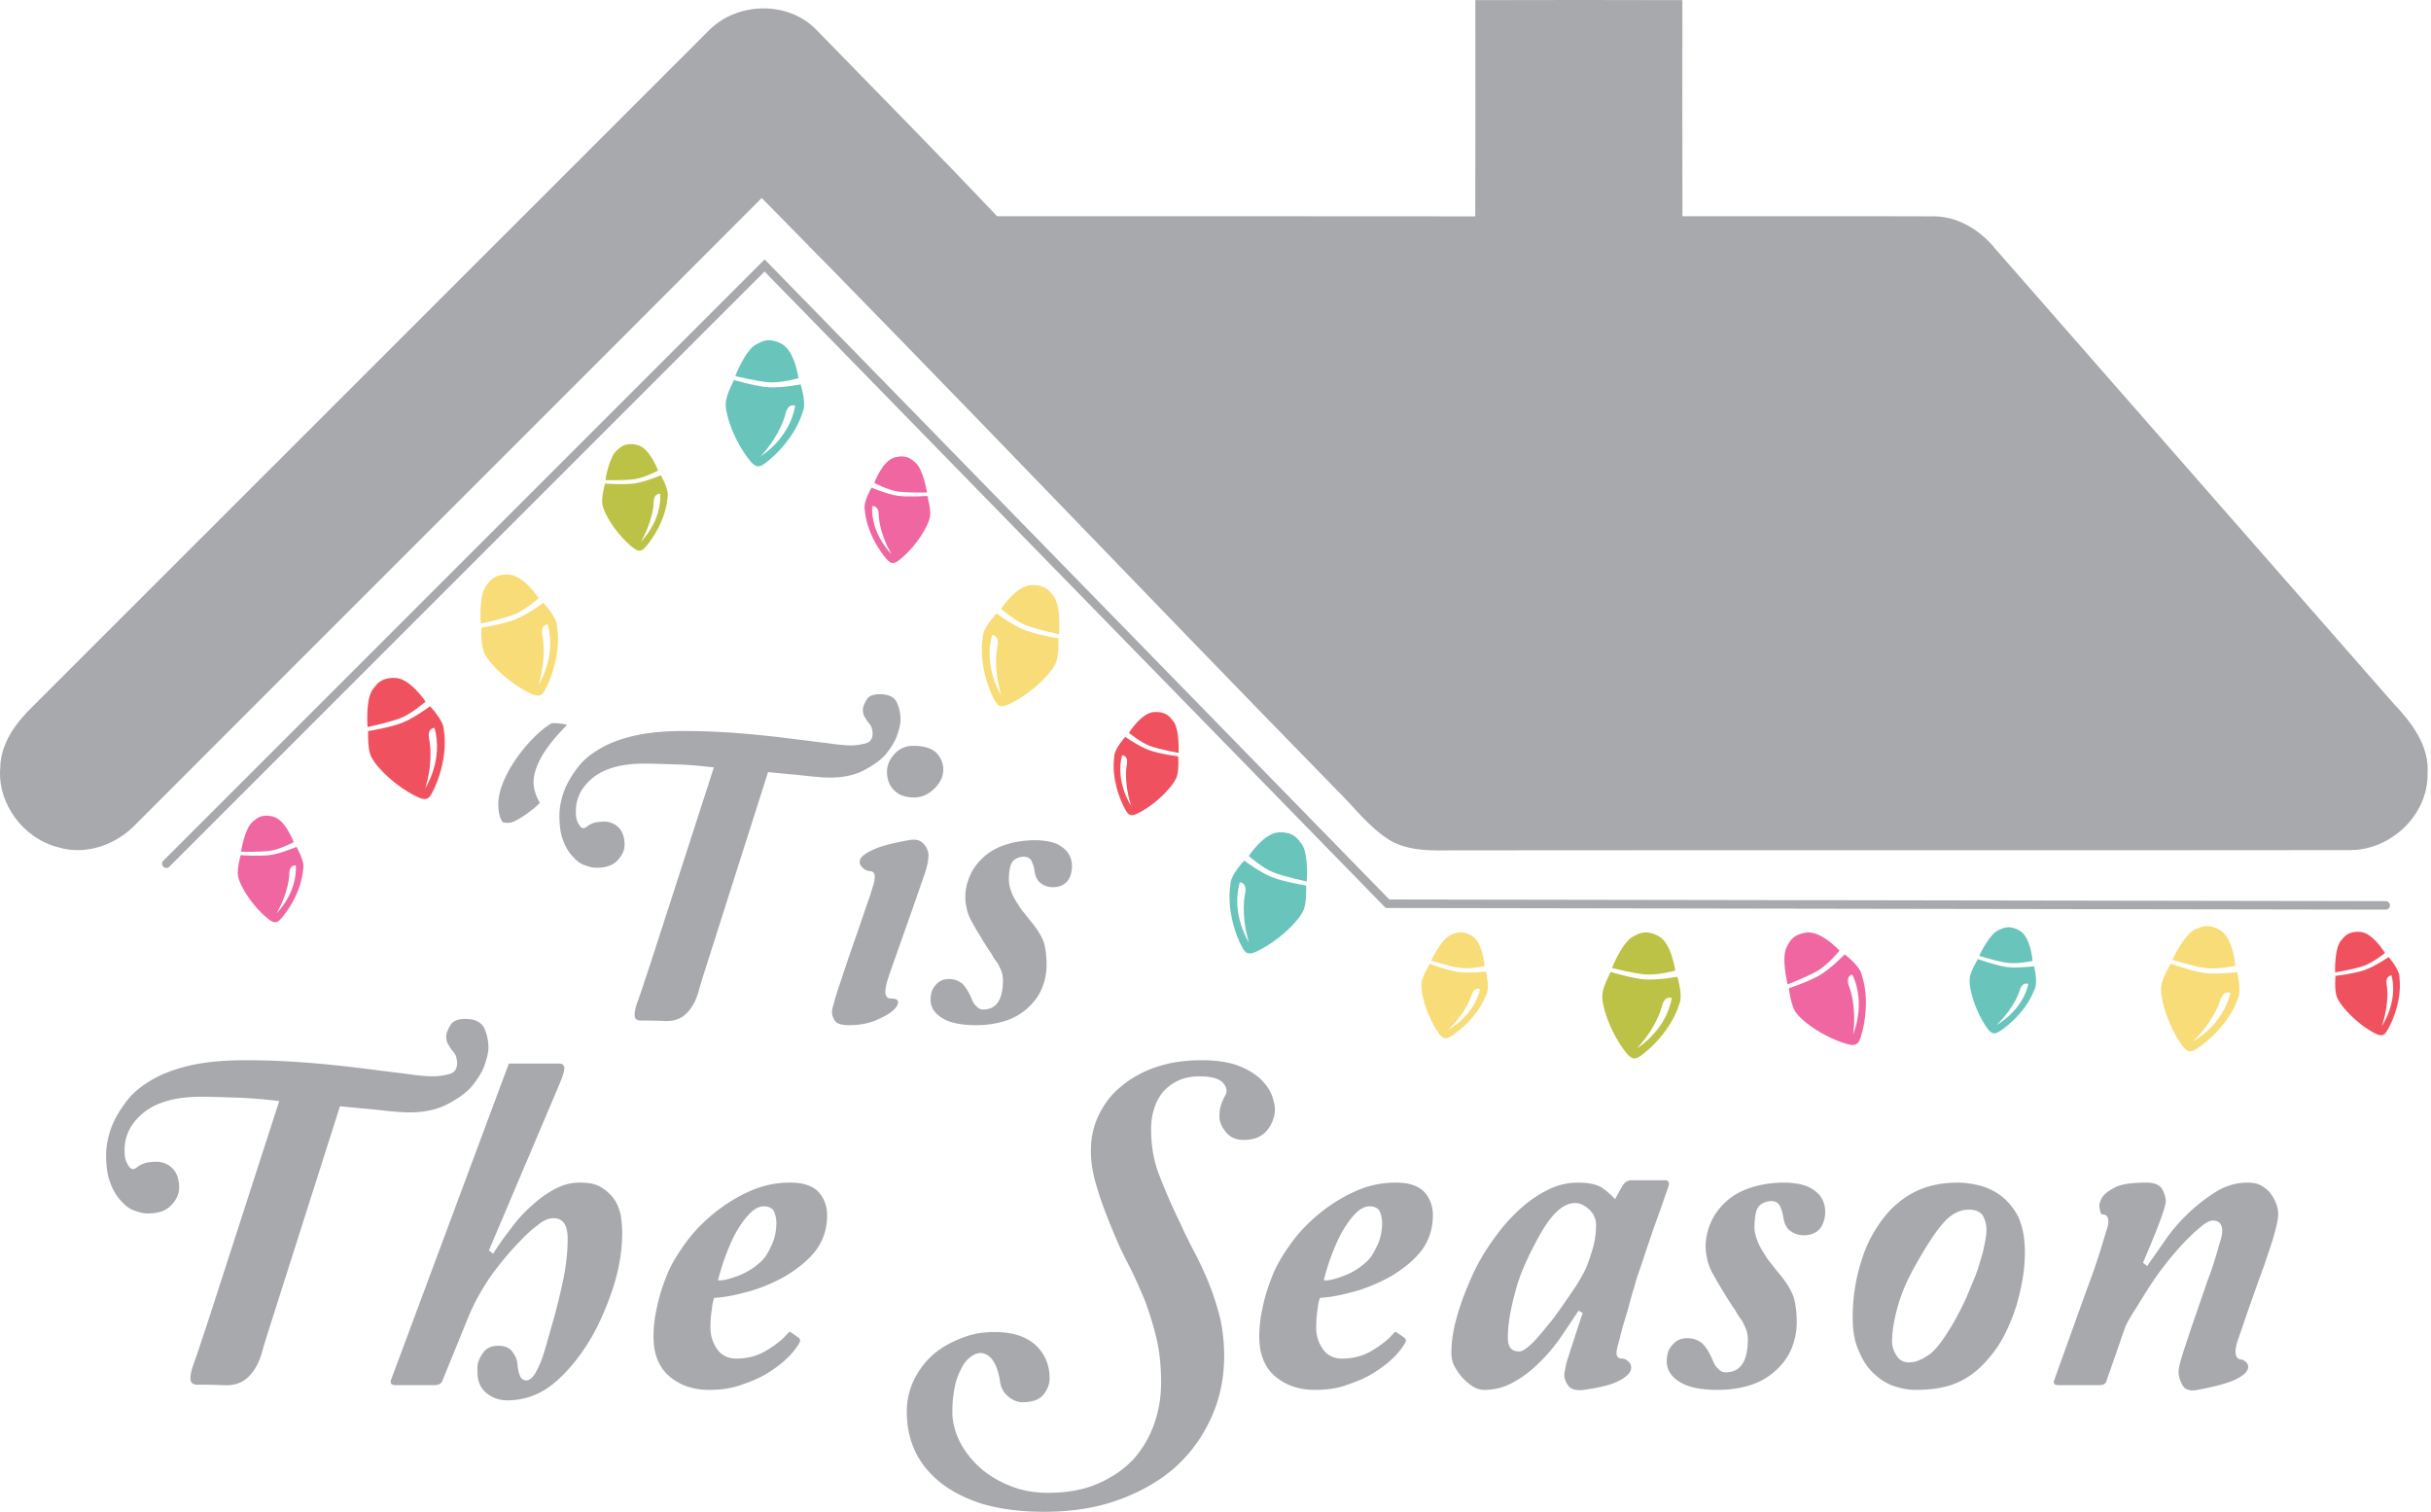 <svg viewBox="0 0 762 474" xmlns="http://www.w3.org/2000/svg" fill-rule="evenodd" clip-rule="evenodd" stroke-linecap="round" stroke-miterlimit="10"><path d="M462.445.048c21.624-.064 43.25-.064 64.896 0 0 22.579-.043 45.158.021 67.734 25.904.064 51.827-.062 77.752.042 8.09-.338 15.483 4.11 20.419 10.294 41.555 47.402 83.027 94.888 124.603 142.27 5.698 6.012 11.394 13.28 10.78 22.09.254 13.024-11.671 24.186-24.506 23.997-92.493.125-185.008-.021-277.523.083-7.669-.147-15.928.89-22.917-2.966-6.947-4.192-11.776-10.97-17.539-16.54-60.088-61.465-119.285-123.82-179.672-184.988-65.317 65.488-130.808 130.787-196.15 196.256-6.055 6.46-15.735 9.955-24.4 7.264C7.325 262.851-.915 251.86.083 240.571c.146-7.563 4.848-13.957 10.058-19.021C80.756 151.043 151.244 80.427 221.837 9.896c8.81-9.277 24.973-9.87 34.016-.592 18.936 19.443 38.018 38.76 56.677 58.478 49.965.042 99.93-.043 149.893.042.086-22.6.022-45.176.022-67.776" fill="#a7a9ac" fill-rule="nonzero"/><path d="M465.327 302.865s-4.672.962-7.824.533c-3.144-.43-8.898-2.28-8.898-2.28s3.208-6.91 6.309-8.09c1.165-.446 3.04-1.72 6.496.349 3.456 2.08 3.917 9.488 3.917 9.488m-10.853 19.402c5.157-5.136 6.661-9.957 6.661-9.957.944-3.28 2.803-2.221 2.803-2.221-2.077 8.632-10.053 12.752-10.053 12.752.2-.192.397-.382.589-.574m-6.765-4.426c1.125 2.725 2.32 4.709 3.381 6.189 1.541 2.15 2.63 1.493 4.003.627 1.053-.67 3.461-2.422 5.813-5.032 2.96-3.278 4.213-5.971 5.125-8.248.891-2.224-.266-6.848-.266-6.848s-5.158.626-8.568.165c-3.408-.461-9-2.565-9-2.565s-2.315 3.698-2.614 5.925c-.304 2.227.675 6.283 2.126 9.787" fill="#f8dc78" fill-rule="nonzero"/><path d="M525.098 304.257s-5.43 1.485-9.168 1.21c-3.736-.27-10.656-2.021-10.656-2.021s3.272-8.37 6.835-9.995c1.336-.61 3.45-2.253 7.67-.07 4.226 2.188 5.32 10.876 5.32 10.876m-11.332 23.65c5.691-6.426 7.096-12.218 7.096-12.218.872-3.926 3.142-2.827 3.142-2.827-1.806 10.323-10.89 15.765-10.89 15.765.223-.24.434-.485.652-.72m-8.298-4.71c1.53 3.129 3.082 5.377 4.445 7.038 1.973 2.414 3.205 1.563 4.755.44 1.194-.866 3.893-3.11 6.47-6.357 3.236-4.077 4.52-7.347 5.42-10.093.886-2.683-.82-8.043-.82-8.043s-6.03 1.123-10.076.832c-4.048-.29-10.786-2.344-10.786-2.344s-2.45 4.517-2.64 7.16c-.187 2.648 1.266 7.352 3.232 11.368" fill="#bcc245" fill-rule="nonzero"/><path d="M576.61 297.99s-3.499 4.267-6.627 6.17c-3.136 1.902-9.65 4.425-9.65 4.425s-2.136-8.534-.219-11.846c.728-1.248 1.477-3.757 6.085-4.408 4.611-.648 10.411 5.659 10.411 5.659m4.373 25.299c.896-8.355-1.272-13.774-1.272-13.774-1.53-3.624.902-4.032.902-4.032 4.416 9.256.25 18.752.25 18.752.048-.32.083-.632.12-.946m-9.293.949c2.992 1.627 5.507 2.539 7.533 3.09 2.947.811 3.446-.567 4.046-2.34.464-1.366 1.346-4.689 1.557-8.742.272-5.093-.552-8.424-1.397-11.13-.816-2.638-5.216-5.95-5.216-5.95s-4.174 4.32-7.568 6.379c-3.392 2.06-9.936 4.245-9.936 4.245s.61 4.992 1.957 7.213c1.35 2.219 5.176 5.147 9.024 7.235" fill="#f066a1" fill-rule="nonzero"/><path d="M637.114 301.23s-4.664 1.003-7.816.6c-3.146-.405-8.92-2.21-8.92-2.21s3.16-6.934 6.243-8.142c1.165-.45 3.032-1.744 6.504.299 3.47 2.05 3.99 9.453 3.99 9.453" fill="#69c4bb" fill-rule="nonzero"/><path d="M626.424 320.72c5.117-5.175 6.576-10.013 6.576-10.013.922-3.282 2.789-2.242 2.789-2.242-2.008 8.645-9.95 12.832-9.95 12.832.2-.192.395-.384.585-.576m-6.803-4.374c1.146 2.715 2.36 4.688 3.43 6.16 1.56 2.136 2.645 1.475 4.005.598 1.05-.68 3.445-2.451 5.773-5.08 2.933-3.304 4.17-6.003 5.064-8.291.87-2.23-.32-6.845-.32-6.845s-5.157.672-8.573.237c-3.411-.437-9.017-2.493-9.017-2.493s-2.282 3.714-2.565 5.944c-.288 2.229.723 6.277 2.203 9.77" fill="#69c4bb" fill-rule="nonzero"/><path d="M700.669 302.755s-5.504 1.19-9.221.715c-3.715-.472-10.528-2.595-10.528-2.595s3.717-8.184 7.357-9.61c1.368-.536 3.57-2.064 7.672.346 4.099 2.414 4.72 11.144 4.72 11.144m-12.595 23.005c6.03-6.111 7.75-11.818 7.75-11.818 1.082-3.872 3.282-2.65 3.282-2.65-2.357 10.205-11.72 15.149-11.72 15.149.235-.224.464-.454.688-.68m-8.032-5.152c1.363 3.202 2.792 5.53 4.056 7.264 1.84 2.52 3.12 1.736 4.728.7 1.238-.8 4.062-2.898 6.806-6 3.453-3.898 4.912-7.087 5.962-9.786 1.027-2.63-.39-8.074-.39-8.074s-6.076.8-10.103.29c-4.027-.514-10.645-2.928-10.645-2.928s-2.691 4.379-3.024 7.008c-.334 2.635.869 7.41 2.61 11.526" fill="#f8dc78" fill-rule="nonzero"/><path d="M747.584 298.737s-3.712 2.994-6.696 4.045c-2.99 1.056-8.942 2.043-8.942 2.043s-.301-7.592 1.907-10.06c.832-.927 1.912-2.914 5.925-2.652 4.008.266 7.806 6.624 7.806 6.624m-.768 22.165c2.232-6.91 1.354-11.875 1.354-11.875-.653-3.336 1.478-3.25 1.478-3.25 2.1 8.605-3.094 15.904-3.094 15.904.09-.262.176-.52.262-.78m-8.027-.831c2.248 1.899 4.21 3.112 5.824 3.941 2.352 1.198 3.019.123 3.84-1.27.635-1.074 1.965-3.73 2.861-7.122 1.126-4.258 1.014-7.221.776-9.656-.224-2.376-3.362-5.952-3.362-5.952s-4.288 2.915-7.526 4.062c-3.23 1.144-9.15 1.837-9.15 1.837s-.364 4.33.382 6.445c.752 2.115 3.47 5.267 6.355 7.715" fill="#f0515e" fill-rule="nonzero"/><path d="M250.29 118.57s-5.419 1.52-9.157 1.272c-3.74-.248-10.667-1.96-10.667-1.96s3.219-8.392 6.765-10.035c1.339-.613 3.443-2.272 7.672-.117 4.24 2.163 5.387 10.84 5.387 10.84" fill="#69c4bb" fill-rule="nonzero"/><path d="M239.117 142.295c5.65-6.467 7.013-12.267 7.013-12.267.85-3.933 3.125-2.842 3.125-2.842-1.738 10.33-10.79 15.832-10.79 15.832.225-.243.438-.483.652-.723m-8.336-4.659c1.552 3.112 3.122 5.352 4.488 7.008 1.994 2.4 3.22 1.544 4.765.408 1.187-.869 3.872-3.128 6.427-6.394 3.213-4.102 4.477-7.374 5.36-10.128.864-2.688-.878-8.04-.878-8.04s-6.021 1.165-10.07.898c-4.047-.264-10.796-2.277-10.796-2.277s-2.422 4.533-2.595 7.179c-.173 2.65 1.312 7.344 3.299 11.346M391.42 268.342s4.23 3.714 7.705 5.11c3.48 1.394 10.466 2.85 10.466 2.85s.731-8.96-1.76-11.976c-.938-1.134-2.12-3.539-6.864-3.424-4.757.112-9.546 7.44-9.546 7.44" fill="#69c4bb" fill-rule="nonzero"/><path d="M391.5 295.5s-5.778-8.876-2.874-18.942c0 0 2.523.002 1.587 3.917 0 0-1.28 5.819 1.016 14.094.085.306.173.616.272.93m17.141-10.325c.99-2.462.768-7.598.768-7.598s-6.955-1.104-10.72-2.616c-3.765-1.512-8.688-5.168-8.688-5.168s-3.888 4.07-4.272 6.867c-.395 2.87-.672 6.365.45 11.45.889 4.049 2.334 7.252 3.027 8.548.902 1.69 1.638 2.994 4.472 1.693 1.947-.901 4.334-2.243 7.078-4.376 3.522-2.747 6.893-6.336 7.885-8.8" fill="#69c4bb" fill-rule="nonzero"/><path d="M353.874 229.723s3.675 3.04 6.643 4.133c2.976 1.094 8.914 2.155 8.914 2.155s.4-7.587-1.776-10.083c-.818-.936-1.874-2.936-5.89-2.728-4.014.214-7.891 6.523-7.891 6.523m.733 22.955s-5.101-7.363-2.89-15.942c0 0 2.133-.058 1.437 3.27 0 0-.941 4.954 1.2 11.89.083.262.163.52.253.782m14.238-9.142c.776-2.106.466-6.44.466-6.44s-5.912-.77-9.128-1.954c-3.221-1.19-7.472-4.158-7.472-4.158s-3.184 3.534-3.437 5.91c-.27 2.43-.419 5.39.65 9.661.854 3.405 2.15 6.077 2.771 7.163.803 1.4 1.456 2.485 3.822 1.317 1.624-.808 3.602-1.997 5.874-3.867 2.918-2.41 5.675-5.528 6.454-7.632" fill="#f0515e" fill-rule="nonzero"/><path d="M313.783 190.85s4.23 3.714 7.704 5.109c3.48 1.394 10.467 2.85 10.467 2.85s.73-8.96-1.76-11.976c-.939-1.133-2.12-3.538-6.864-3.424-4.757.112-9.547 7.44-9.547 7.44" fill="#f8dc78" fill-rule="nonzero"/><path d="M313.863 218.005s-5.778-8.874-2.874-18.941c0 0 2.522.003 1.586 3.917 0 0-1.28 5.819 1.016 14.094.086.306.174.616.272.93m17.142-10.325c.989-2.461.768-7.597.768-7.597s-6.955-1.104-10.72-2.616c-3.766-1.512-8.688-5.168-8.688-5.168s-3.888 4.069-4.272 6.866c-.395 2.867-.672 6.366.45 11.45.888 4.049 2.334 7.252 3.027 8.548.901 1.69 1.637 2.994 4.472 1.693 1.947-.901 4.333-2.243 7.077-4.376 3.523-2.747 6.894-6.336 7.886-8.8" fill="#f8dc78" fill-rule="nonzero"/><path d="M274.055 151.384s4.216 2.23 7.347 2.69c3.136.465 9.165.297 9.165.297s-1.154-7.512-3.794-9.512c-.992-.75-2.432-2.494-6.323-1.47-3.885 1.027-6.395 7.995-6.395 7.995m5.398 22.322s-6.494-6.168-6.08-15.019c0 0 2.077-.49 2.072 2.91 0 0 .088 5.042 3.602 11.397.134.237.264.475.406.712m12.074-11.85c.33-2.222-.856-6.4-.856-6.4s-5.944.45-9.333-.054c-3.397-.507-8.163-2.547-8.163-2.547s-2.397 4.107-2.162 6.486c.232 2.434.69 5.362 2.608 9.325 1.528 3.16 3.344 5.512 4.17 6.448 1.072 1.208 1.934 2.136 4.01.51 1.425-1.12 3.12-2.689 4.964-4.982 2.365-2.955 4.429-6.568 4.762-8.787M92.054 263.998s-4.216 2.23-7.346 2.69c-3.136.464-9.166.296-9.166.296s1.155-7.512 3.795-9.512c.992-.749 2.432-2.493 6.323-1.469 3.885 1.027 6.394 7.995 6.394 7.995" fill="#f066a1" fill-rule="nonzero"/><path d="M87.063 285.606c3.512-6.355 3.6-11.395 3.6-11.395-.003-3.403 2.072-2.912 2.072-2.912.416 8.85-6.078 15.019-6.078 15.019.139-.238.272-.475.406-.712m-7.72-2.352c1.842 2.293 3.538 3.861 4.962 4.984 2.08 1.624 2.942.696 4.014-.512.826-.936 2.64-3.286 4.17-6.446 1.918-3.965 2.374-6.893 2.606-9.328.234-2.376-2.16-6.485-2.16-6.485s-4.768 2.04-8.163 2.547c-3.39.504-9.333.053-9.333.053s-1.187 4.181-.86 6.4c.337 2.219 2.4 5.832 4.764 8.787" fill="#f066a1" fill-rule="nonzero"/><path d="M133.384 219.937s-4.229 3.714-7.704 5.109c-3.48 1.395-10.466 2.85-10.466 2.85s-.73-8.96 1.76-11.975c.938-1.134 2.12-3.539 6.864-3.424 4.757.112 9.546 7.44 9.546 7.44" fill="#f0515e" fill-rule="nonzero"/><path d="M133.578 246.16c2.296-8.274 1.013-14.093 1.013-14.093-.936-3.915 1.59-3.917 1.59-3.917 2.9 10.066-2.875 18.941-2.875 18.941.096-.312.184-.621.272-.93m-9.53-.593c2.743 2.134 5.13 3.472 7.08 4.374 2.834 1.301 3.57 0 4.468-1.69.696-1.3 2.14-4.5 3.027-8.55 1.123-5.086.848-8.582.45-11.448-.383-2.798-4.269-6.87-4.269-6.87s-4.925 3.66-8.69 5.168c-3.763 1.512-10.72 2.62-10.72 2.62s-.222 5.132.77 7.594c.99 2.464 4.36 6.053 7.883 8.802" fill="#f0515e" fill-rule="nonzero"/><path d="M168.876 187.519s-4.229 3.714-7.704 5.109c-3.48 1.395-10.466 2.85-10.466 2.85s-.73-8.96 1.76-11.975c.938-1.134 2.12-3.54 6.864-3.424 4.757.112 9.546 7.44 9.546 7.44" fill="#f8dc78" fill-rule="nonzero"/><path d="M169.07 213.743c2.296-8.275 1.013-14.094 1.013-14.094-.936-3.914 1.59-3.917 1.59-3.917 2.9 10.067-2.875 18.941-2.875 18.941.096-.312.184-.621.272-.93m-9.531-.592c2.744 2.133 5.13 3.472 7.08 4.373 2.835 1.301 3.57 0 4.47-1.69.695-1.3 2.138-4.5 3.026-8.55 1.123-5.085.848-8.581.45-11.448-.383-2.797-4.269-6.87-4.269-6.87s-4.925 3.66-8.69 5.169c-3.763 1.512-10.72 2.618-10.72 2.618s-.222 5.134.77 7.595c.99 2.464 4.36 6.053 7.883 8.803" fill="#f8dc78" fill-rule="nonzero"/><path d="M206.266 147.512s-4.216 2.23-7.347 2.69c-3.136.465-9.165.297-9.165.297s1.154-7.512 3.794-9.512c.992-.75 2.432-2.494 6.323-1.47 3.885 1.027 6.395 7.995 6.395 7.995" fill="#bcc245" fill-rule="nonzero"/><path d="M201.274 169.12c3.512-6.354 3.6-11.394 3.6-11.394-.003-3.403 2.072-2.912 2.072-2.912.416 8.85-6.078 15.018-6.078 15.018.14-.237.272-.474.406-.712m-7.72-2.352c1.842 2.294 3.538 3.862 4.962 4.984 2.08 1.624 2.942.696 4.014-.512.826-.936 2.64-3.285 4.17-6.445 1.918-3.965 2.374-6.893 2.606-9.328.235-2.376-2.16-6.485-2.16-6.485s-4.768 2.04-8.163 2.546c-3.39.504-9.333.054-9.333.054s-1.187 4.181-.859 6.4c.336 2.218 2.4 5.832 4.763 8.786" fill="#bcc245" fill-rule="nonzero"/><path d="M747.794 283.805l-312.87-.512L239.665 83.22 52.142 270.74" fill="none" stroke="#a7a9ac" stroke-width="2.667"/><path d="M172.94 226.71c-6.515 3.723-16.636 16.17-16.752 25.244 0 2.443.349 4.071 1.28 5.7.348.233 1.512.349 2.326.233 2.443-.233 8.957-5.351 9.423-6.282-.931-1.396-1.978-4.072-1.978-6.398.116-6.398 5.584-13.03 10.47-17.915-.698-.465-3.956-.698-4.77-.582zm48.04 77.401c-.663 2.123-1.326 4.113-1.857 6.104-.53 1.99-1.194 3.714-2.123 5.174-.929 1.46-1.99 2.653-3.317 3.45-1.46.928-3.317 1.326-5.705 1.194-3.051-.133-5.174-.133-6.634-.133-1.459.133-2.255-.398-2.388-1.327-.132-.929.133-2.52 1.062-5.042.928-2.52 2.123-6.235 3.847-11.41l19.902-61.561c-3.583-.398-7.297-.796-11.41-.929s-7.563-.265-10.482-.265c-6.899 0-12.206 1.459-15.788 4.245-3.715 2.92-5.573 6.501-5.573 10.614 0 .664 0 1.327.133 2.123.133.796.53 1.725 1.194 2.654.664.796 1.327.796 2.256 0 .663-.531 1.592-.93 2.52-1.194.797-.133 1.858-.266 2.787-.266 1.724 0 3.317.664 4.51 1.858 1.195 1.194 1.858 3.051 1.858 5.44 0 1.591-.663 3.184-2.123 4.776-1.46 1.592-3.582 2.388-6.634 2.388-1.194 0-2.388-.265-3.714-.796-1.327-.398-2.521-1.327-3.715-2.654-1.194-1.194-2.256-2.919-3.052-5.041-.796-1.99-1.194-4.644-1.194-7.828 0-1.327.133-2.786.53-4.511.399-1.725.93-3.45 1.858-5.307.929-1.858 2.123-3.715 3.582-5.573 1.46-1.857 3.45-3.582 5.838-5.041 3.052-1.99 6.767-3.45 11.145-4.511 4.378-1.062 9.818-1.592 16.054-1.592 6.103 0 11.675.265 16.85.663 5.174.398 10.348.929 15.655 1.592 4.379.53 8.226 1.061 11.808 1.46 3.583.53 6.236.796 7.961.796 1.725 0 3.317-.266 4.776-.664 1.46-.398 2.123-1.46 2.123-3.184 0-.398-.133-.929-.265-1.592-.133-.53-.53-1.062-.929-1.592-.398-.398-.796-1.062-1.194-1.725-.398-.53-.663-1.46-.663-2.388 0-.929.398-1.858 1.194-3.184.663-1.195 2.122-1.725 4.113-1.725 2.653 0 4.378.796 5.307 2.52.796 1.725 1.194 3.583 1.194 5.573 0 1.194-.398 2.786-1.062 4.776-.663 1.99-1.99 3.98-3.582 5.97-1.725 1.99-4.113 3.583-6.9 5.042-2.785 1.46-6.368 2.256-10.48 2.256-2.256 0-5.042-.265-8.624-.663-3.583-.398-7.298-.664-10.88-1.062l-19.769 62.092zM279.226 313c1.592 0 2.388.399 2.255 1.327-.133.93-.796 1.858-1.99 2.787-1.327 1.061-3.184 1.99-5.44 2.919-2.388.928-5.042 1.326-8.093 1.326-1.99 0-3.45-.398-4.113-1.194-.663-.929-1.061-1.857-1.061-2.786 0-.663.132-1.46.53-2.654.266-1.06.664-2.52 1.327-4.51l2.388-7.165a586.5 586.5 0 013.582-10.349l3.583-10.481c.663-1.725 1.061-3.317 1.46-4.511.397-1.194.53-2.123.53-2.919 0-1.194-.53-1.725-1.725-1.725-.265 0-.663-.132-1.194-.398-.53-.265-.929-.663-1.327-1.194-.398-.398-.53-.929-.398-1.592 0-.663.53-1.327 1.592-2.123.929-.663 2.521-1.46 4.644-2.255 2.123-.664 5.174-1.46 9.022-2.123 1.99-.398 3.582-.133 4.644 1.061 1.061 1.194 1.592 2.389 1.592 3.715 0 1.46-.398 3.317-1.062 5.44-.796 2.255-1.857 5.307-3.184 9.155l-7.164 20.299c-.93 2.52-1.46 4.246-1.725 5.307-.266 1.194-.398 2.123-.398 2.786 0 .398.132.796.398 1.194.132.398.663.664 1.327.664zm7.031-79.207c3.185 0 5.573.664 7.165 2.123 1.46 1.46 2.255 3.317 2.255 5.307 0 1.061-.265 2.123-.663 3.052a10.625 10.625 0 01-1.99 2.786 10.924 10.924 0 01-2.92 2.123c-1.193.53-2.387.796-3.581.796-2.521 0-4.644-.664-6.103-2.123-1.593-1.46-2.389-3.45-2.389-5.97 0-1.99.796-3.848 2.389-5.573 1.592-1.725 3.582-2.52 5.837-2.52zm19.636 87.567c-4.776 0-8.358-.797-10.614-2.256-2.388-1.46-3.582-3.45-3.582-5.705 0-1.99.53-3.583 1.725-4.777 1.061-1.194 2.388-1.724 3.98-1.724 1.725 0 3.184.53 4.379 1.592 1.06 1.194 1.99 2.653 2.786 4.643.398.93.796 1.725 1.592 2.389.53.663 1.327.928 1.99.928 4.113 0 6.103-2.919 6.236-8.889 0-1.061-.133-1.99-.398-2.919-.398-.929-.796-1.857-1.327-2.786-.663-.796-1.327-1.858-1.99-3.052-.796-1.061-1.592-2.388-2.521-3.847-.929-1.592-1.858-3.052-2.52-4.246-.664-1.194-1.328-2.255-1.726-3.184-.398-.929-.796-1.99-.928-3.052-.266-.928-.398-2.122-.398-3.316 0-2.256.53-4.511 1.459-6.634s2.255-3.98 4.113-5.705c1.857-1.725 4.113-3.052 6.9-3.98 2.785-.93 5.97-1.46 9.552-1.46 1.327 0 2.653.133 4.113.398 1.326.265 2.52.663 3.582 1.327 1.061.663 1.99 1.46 2.653 2.52.664 1.062 1.062 2.389 1.062 3.848 0 1.99-.53 3.582-1.46 4.776-1.061 1.195-2.52 1.858-4.51 1.858-1.46 0-2.654-.398-3.715-1.194-1.195-.796-1.858-2.256-2.123-4.378-.133-.93-.531-1.858-.929-2.787-.53-.796-1.327-1.194-2.256-1.194-1.326 0-2.388.398-3.316 1.194-.93.796-1.46 2.787-1.46 6.103 0 1.195.266 2.521.796 3.715.398 1.194 1.062 2.389 1.858 3.583.663 1.194 1.46 2.255 2.255 3.184.796 1.061 1.46 1.857 1.99 2.52 2.123 2.522 3.45 4.777 4.113 6.767.531 1.99.796 4.246.796 6.767a19.5 19.5 0 01-1.46 7.43c-.928 2.255-2.387 4.245-4.245 5.97-1.857 1.725-4.113 3.184-6.899 4.113-2.786.929-5.97 1.46-9.553 1.46zM84.407 416.355c-.744 2.38-1.487 4.61-2.082 6.84-.594 2.23-1.338 4.163-2.379 5.799-1.04 1.635-2.23 2.974-3.717 3.866-1.635 1.04-3.717 1.487-6.394 1.338-3.42-.149-5.798-.149-7.434-.149-1.636.149-2.528-.446-2.676-1.487-.149-1.04.148-2.825 1.19-5.65 1.04-2.825 2.378-6.988 4.311-12.787l22.303-68.991c-4.014-.446-8.177-.893-12.787-1.041-4.61-.149-8.475-.298-11.746-.298-7.732 0-13.68 1.636-17.694 4.758-4.163 3.272-6.245 7.286-6.245 11.896 0 .743 0 1.486.149 2.379.148.892.594 1.932 1.338 2.973.743.892 1.487.892 2.528 0 .743-.594 1.784-1.04 2.825-1.338.892-.149 2.081-.297 3.122-.297a7.08 7.08 0 015.056 2.081c1.338 1.339 2.081 3.42 2.081 6.097 0 1.784-.743 3.568-2.379 5.352-1.635 1.785-4.014 2.677-7.434 2.677-1.338 0-2.677-.298-4.164-.892-1.486-.446-2.825-1.487-4.163-2.974-1.338-1.338-2.528-3.271-3.42-5.65-.892-2.23-1.338-5.204-1.338-8.773 0-1.487.149-3.122.595-5.055.446-1.933 1.04-3.866 2.082-5.948 1.04-2.081 2.379-4.163 4.014-6.245 1.636-2.081 3.866-4.014 6.542-5.65 3.42-2.23 7.584-3.866 12.49-5.055 4.907-1.19 11.003-1.785 17.992-1.785 6.84 0 13.084.298 18.883.744 5.799.446 11.598 1.04 17.545 1.784 4.907.595 9.219 1.19 13.233 1.636 4.015.594 6.989.892 8.922.892 1.933 0 3.717-.298 5.353-.744 1.635-.446 2.379-1.635 2.379-3.568 0-.446-.15-1.041-.298-1.784-.149-.595-.595-1.19-1.04-1.785-.447-.446-.893-1.19-1.339-1.933-.446-.594-.743-1.635-.743-2.676 0-1.04.446-2.082 1.338-3.569.743-1.338 2.379-1.932 4.61-1.932 2.973 0 4.906.892 5.947 2.825.892 1.933 1.338 4.014 1.338 6.245 0 1.338-.446 3.122-1.19 5.352-.743 2.23-2.23 4.46-4.014 6.691-1.933 2.23-4.61 4.015-7.732 5.65-3.122 1.636-7.137 2.528-11.746 2.528-2.528 0-5.65-.297-9.665-.743-4.015-.446-8.178-.744-12.192-1.19l-22.155 69.586zm68.843-24.385l1.338 1.041c1.636-2.676 3.568-5.353 5.65-8.029 1.933-2.676 4.163-5.055 6.542-7.137a34.492 34.492 0 017.286-5.204c2.528-1.338 5.056-1.933 7.732-1.933 2.825 0 5.055.446 6.69 1.487 1.636 1.04 2.975 2.23 4.016 3.717 1.04 1.487 1.635 3.123 2.081 5.056.298 1.932.446 3.717.446 5.501 0 5.353-.892 10.854-2.676 16.653-1.933 5.948-4.163 11.152-6.84 15.91-3.568 6.096-7.583 11.003-11.895 14.571-4.312 3.569-9.219 5.353-14.571 5.353-2.528 0-4.758-.743-6.691-2.379-1.933-1.636-2.825-4.015-2.677-7.137-.148-1.933.446-3.569 1.636-5.204 1.04-1.636 2.676-2.38 4.907-2.38 1.932 0 3.42.596 4.312 1.785.892 1.19 1.486 2.38 1.635 3.717.149 1.487.297 2.677.744 3.717.297 1.041 1.04 1.636 2.081 1.636.744 0 1.636-.595 2.38-1.636.743-1.04 1.337-2.379 2.08-4.014.596-1.487 1.19-3.42 1.785-5.502l1.784-6.244a203.983 203.983 0 003.42-13.68c1.041-4.907 1.487-9.367 1.487-13.382 0-4.312-1.487-6.393-4.46-6.393-1.339 0-2.974.594-4.61 1.933-1.784 1.338-3.568 2.825-5.204 4.609a88.61 88.61 0 00-5.055 5.501c-1.636 1.933-2.974 3.718-4.015 5.056a83.263 83.263 0 00-4.61 7.286c-1.338 2.379-2.23 4.46-2.973 6.096l-8.475 20.816c-.446.744-1.19 1.041-2.528 1.041h-11.895c-1.487 0-1.933-.595-1.487-1.784l36.875-99.027h15.612c1.19 0 1.784.446 1.784 1.487 0 1.04-.595 2.676-1.635 5.204L153.25 391.97zm97.093 27.36c.446.445.595.891.297 1.486-.743 1.338-1.933 2.974-3.568 4.61-1.636 1.635-3.717 3.27-6.096 4.757-2.528 1.636-5.353 2.825-8.476 3.866-3.122 1.19-6.542 1.636-10.26 1.636-5.054 0-9.218-1.487-12.489-4.312-3.271-2.825-4.907-6.988-4.907-12.341 0-2.825.298-5.8 1.041-9.07.595-3.123 1.636-6.394 2.974-9.814 1.338-3.42 3.271-6.69 5.65-9.962 2.23-3.271 5.056-6.245 8.327-9.07 3.717-3.122 7.583-5.65 11.895-7.583 4.163-1.933 8.475-2.825 12.936-2.825 4.163 0 7.137 1.04 8.92 2.974 1.785 1.933 2.677 4.46 2.677 7.286 0 4.163-1.19 7.731-3.42 10.854-2.379 3.122-5.798 5.947-10.11 8.475-4.164 2.23-8.178 3.866-11.895 4.758-3.718 1.04-7.137 1.636-9.963 1.784-.297.744-.594 1.933-.743 3.569-.297 1.784-.446 3.717-.446 5.799 0 2.527.743 4.758 2.082 6.69 1.338 1.934 3.42 2.974 5.947 2.974 3.717 0 6.84-.892 9.516-2.527 2.677-1.636 4.907-3.271 6.542-5.204.447-.595.744-.744 1.19-.446l2.379 1.635zm-25.277-17.992c1.338.149 3.271-.298 6.096-1.338 2.825-1.041 5.204-2.528 7.435-4.61 1.19-1.04 2.23-2.825 3.27-5.055 1.042-2.23 1.488-4.61 1.488-7.137 0-1.19-.298-2.38-.744-3.42s-1.635-1.636-3.27-1.636c-1.34 0-2.826.744-4.313 2.23-1.487 1.488-2.825 3.42-4.163 5.65-1.338 2.38-2.38 4.908-3.42 7.584a73.762 73.762 0 00-2.379 7.732zm102.297 72.56c-7.583 0-14.125-.892-19.627-2.528-5.501-1.784-9.962-4.163-13.382-6.988s-6.096-6.245-7.732-9.962c-1.635-3.718-2.379-7.732-2.379-11.896 0-3.568.744-6.84 2.23-9.962 1.488-2.973 3.42-5.65 5.948-7.88 2.528-2.23 5.502-3.866 8.922-5.204 3.27-1.338 6.69-1.933 10.408-1.933 5.501 0 9.665 1.338 12.787 4.014 2.974 2.826 4.46 6.245 4.46 10.557 0 1.636-.594 3.42-1.932 5.056-1.338 1.635-3.569 2.379-6.691 2.379-1.338 0-2.825-.595-4.164-1.636-1.486-1.19-2.379-2.676-2.676-4.46-.892-6.097-2.974-9.22-6.394-9.368a5.984 5.984 0 00-2.973 1.338c-1.041.744-2.082 1.933-2.825 3.569a20.45 20.45 0 00-2.082 5.799c-.446 2.23-.743 4.758-.743 7.731 0 3.123.743 6.097 2.23 9.22 1.487 2.973 3.568 5.65 6.245 8.177 2.676 2.38 5.799 4.312 9.516 5.799 3.568 1.487 7.583 2.23 11.895 2.23 5.947 0 11.152-.892 15.612-2.825 4.46-1.933 8.178-4.46 11.152-7.583 2.825-3.122 5.055-6.84 6.542-11.003s2.23-8.475 2.23-13.084c0-5.205-.446-9.814-1.486-14.126-1.041-4.163-2.23-8.03-3.569-11.598-1.487-3.568-2.974-6.988-4.61-10.26-1.635-3.122-3.27-6.393-4.609-9.664-2.23-5.204-4.163-10.11-5.501-14.571-1.487-4.46-2.23-8.624-2.23-12.341 0-4.015.743-7.732 2.379-11.152 1.635-3.42 3.865-6.542 6.988-9.07 2.974-2.528 6.542-4.61 10.854-6.096 4.312-1.487 9.07-2.23 14.423-2.23 4.758 0 8.624.594 11.746 1.784 2.974 1.19 5.353 2.676 6.989 4.312 1.635 1.635 2.825 3.42 3.42 5.055.594 1.784.892 3.122.892 4.163 0 2.23-.744 4.461-2.38 6.543-1.635 2.081-4.014 3.122-7.434 3.122-2.23 0-4.163-.743-5.501-2.379-1.338-1.636-2.082-3.271-2.082-4.907 0-1.487.149-2.676.595-3.866a11.11 11.11 0 011.19-2.676c.743-1.338.594-2.676-.744-4.163-1.338-1.338-3.866-1.933-7.286-1.933-2.527 0-4.758.446-6.69 1.338-1.934.892-3.42 2.082-4.759 3.569-1.338 1.635-2.23 3.42-2.825 5.352-.595 1.933-.892 4.015-.892 6.245 0 5.502.892 10.557 2.825 15.166 1.784 4.61 3.866 9.368 6.394 14.572 1.487 3.271 3.122 6.542 4.758 9.665a98.428 98.428 0 014.46 9.813c1.339 3.42 2.38 6.84 3.272 10.408a56.336 56.336 0 011.189 11.45c0 6.988-1.338 13.381-4.015 19.329-2.676 5.947-6.393 11.151-11.3 15.612-4.907 4.312-10.854 7.732-17.842 10.26-6.989 2.527-14.72 3.717-23.196 3.717zm112.855-54.568c.446.445.595.891.297 1.486-.743 1.338-1.933 2.974-3.568 4.61-1.636 1.635-3.718 3.27-6.097 4.757-2.527 1.636-5.352 2.825-8.475 3.866-3.122 1.19-6.542 1.636-10.26 1.636-5.055 0-9.218-1.487-12.49-4.312-3.27-2.825-4.906-6.988-4.906-12.341 0-2.825.298-5.8 1.041-9.07.595-3.123 1.636-6.394 2.974-9.814 1.338-3.42 3.27-6.69 5.65-9.962 2.23-3.271 5.055-6.245 8.326-9.07 3.718-3.122 7.584-5.65 11.896-7.583 4.163-1.933 8.475-2.825 12.935-2.825 4.164 0 7.137 1.04 8.922 2.974 1.784 1.933 2.676 4.46 2.676 7.286 0 4.163-1.19 7.731-3.42 10.854-2.379 3.122-5.799 5.947-10.11 8.475-4.164 2.23-8.178 3.866-11.896 4.758-3.717 1.04-7.137 1.636-9.962 1.784-.297.744-.594 1.933-.743 3.569-.298 1.784-.446 3.717-.446 5.799 0 2.527.743 4.758 2.081 6.69 1.339 1.934 3.42 2.974 5.948 2.974 3.717 0 6.84-.892 9.516-2.527 2.676-1.636 4.907-3.271 6.542-5.204.446-.595.744-.744 1.19-.446l2.379 1.635zm-25.277-17.992c1.338.149 3.271-.298 6.096-1.338 2.825-1.041 5.204-2.528 7.434-4.61 1.19-1.04 2.23-2.825 3.272-5.055 1.04-2.23 1.486-4.61 1.486-7.137 0-1.19-.297-2.38-.743-3.42s-1.636-1.636-3.271-1.636c-1.338 0-2.825.744-4.312 2.23-1.487 1.488-2.825 3.42-4.163 5.65-1.339 2.38-2.38 4.908-3.42 7.584a73.762 73.762 0 00-2.38 7.732zm106.908-31.373c1.04 0 1.487.594 1.19 1.784-.595 1.635-1.339 3.866-2.38 6.84-1.04 2.973-2.23 6.096-3.27 9.218-1.042 3.123-2.082 6.096-2.975 8.921-1.04 2.826-1.635 4.759-1.933 5.948-.148.595-.594 1.933-1.19 4.015-.594 2.23-1.189 4.46-1.932 6.84a90.162 90.162 0 00-1.784 6.542c-.595 2.081-.892 3.42-.892 4.014 0 1.19.594 1.784 1.784 1.784.595 0 1.338.298 2.081 1.041.744.744.893 1.636.595 2.677-.446 1.04-1.635 2.23-3.717 3.27-2.23 1.19-5.799 2.082-11.003 2.826-2.23.297-3.866-.149-4.758-1.19-.892-1.19-1.338-2.379-1.338-3.568 0-.446.149-1.041.297-1.784.149-.744.298-1.785.744-3.123.446-1.338 1.04-3.271 1.784-5.501.743-2.23 1.636-5.204 2.974-8.922l-1.338-.743c-1.487 2.23-3.123 4.758-5.056 7.583-1.933 2.825-4.163 5.65-6.69 8.178-2.529 2.528-5.205 4.758-8.179 6.393a18.578 18.578 0 01-9.664 2.677c-1.041 0-2.082-.298-3.272-.892-1.19-.744-2.23-1.636-3.27-2.677-1.042-1.04-1.934-2.379-2.677-3.717-.744-1.338-1.041-2.825-1.041-4.312 0-3.122.446-6.542 1.487-10.408a79.596 79.596 0 014.163-11.746c1.636-4.015 3.717-7.88 6.245-11.598 2.528-3.717 5.204-7.137 8.178-9.962 2.825-2.825 5.947-5.204 9.367-6.989 3.271-1.784 6.691-2.676 10.26-2.676 3.42 0 5.947.595 7.583 1.636 1.636 1.19 2.974 2.379 4.015 3.568l2.379-4.312c.743-1.04 1.635-1.635 2.676-1.635h10.557zm-49.216 49.215c0 1.636.297 2.826.892 3.42.595.744 1.487 1.041 2.676 1.041 1.041 0 2.528-1.04 4.61-3.122 1.933-2.082 4.014-4.61 6.245-7.435 2.081-2.825 4.014-5.65 5.947-8.475 1.933-2.825 3.123-5.055 3.866-6.542.892-1.933 1.636-4.164 2.38-6.691.743-2.528 1.04-5.056 1.04-7.583 0-1.636-.743-3.272-2.082-4.61-1.487-1.338-2.973-2.081-4.46-2.081-3.718 0-7.435 3.42-11.152 10.11-3.717 6.691-6.394 12.639-7.732 18.14-1.487 5.502-2.23 10.111-2.23 13.828zm65.721 16.505c-5.353 0-9.368-.892-11.896-2.528-2.676-1.635-4.014-3.866-4.014-6.393 0-2.23.595-4.015 1.933-5.353 1.19-1.338 2.676-1.933 4.46-1.933 1.933 0 3.569.595 4.907 1.784 1.19 1.338 2.23 2.974 3.123 5.204.446 1.041.892 1.933 1.784 2.677.595.743 1.487 1.04 2.23 1.04 4.61 0 6.84-3.27 6.989-9.962 0-1.19-.15-2.23-.447-3.27-.446-1.042-.892-2.083-1.486-3.123-.744-.892-1.487-2.082-2.23-3.42-.893-1.19-1.785-2.677-2.826-4.312-1.04-1.784-2.081-3.42-2.825-4.758-.743-1.338-1.487-2.528-1.933-3.569-.446-1.04-.892-2.23-1.04-3.42-.298-1.04-.447-2.379-.447-3.717 0-2.527.595-5.055 1.636-7.434 1.04-2.38 2.528-4.46 4.61-6.394 2.08-1.933 4.609-3.42 7.731-4.46 3.122-1.041 6.691-1.636 10.706-1.636 1.486 0 2.973.149 4.609.446 1.487.297 2.825.744 4.014 1.487 1.19.743 2.23 1.636 2.974 2.825.744 1.19 1.19 2.676 1.19 4.312 0 2.23-.595 4.015-1.636 5.353-1.19 1.338-2.825 2.081-5.055 2.081-1.636 0-2.974-.446-4.163-1.338-1.339-.892-2.082-2.527-2.38-4.906-.148-1.041-.594-2.082-1.04-3.123-.595-.892-1.487-1.338-2.528-1.338-1.487 0-2.676.446-3.717 1.338-1.041.892-1.636 3.123-1.636 6.84 0 1.338.298 2.825.892 4.163.446 1.338 1.19 2.676 2.082 4.015.743 1.338 1.636 2.527 2.528 3.568.892 1.19 1.635 2.082 2.23 2.825 2.379 2.825 3.866 5.353 4.61 7.583.594 2.23.891 4.758.891 7.583 0 2.974-.594 5.8-1.635 8.327-1.04 2.528-2.676 4.758-4.758 6.69-2.082 1.934-4.61 3.57-7.732 4.61-3.122 1.041-6.69 1.636-10.705 1.636zm62.002 0c-2.23 0-4.461-.446-6.691-1.19-2.23-.743-4.312-2.081-6.245-3.866-1.933-1.784-3.569-4.163-4.758-7.137-1.338-2.825-1.933-6.393-1.933-10.556 0-6.097.892-12.044 2.825-17.992 1.784-5.799 4.758-11.003 8.921-15.612 3.123-3.123 6.394-5.353 9.962-6.691 3.42-1.338 7.286-1.933 11.3-1.933 1.934 0 4.164.297 6.692.892 2.379.595 4.609 1.636 6.84 3.271 2.08 1.636 3.865 3.717 5.352 6.543 1.338 2.973 2.082 6.542 2.082 11.151 0 2.23-.149 4.758-.595 7.583-.446 2.974-1.19 6.097-2.082 9.219-1.04 3.122-2.23 6.245-3.866 9.367-1.635 3.123-3.568 5.8-5.947 8.327-2.825 3.122-6.096 5.353-9.516 6.69-3.42 1.34-7.583 1.934-12.341 1.934zm-2.082-8.624c1.04 0 2.23-.149 3.42-.744 1.19-.446 2.379-1.189 3.717-2.23 1.19-1.04 2.528-2.676 3.866-4.61a69.044 69.044 0 004.312-7.136c1.19-2.23 2.379-4.61 3.42-7.137 1.04-2.528 2.081-4.907 2.974-7.435.743-2.527 1.486-4.758 1.932-6.988.447-2.082.744-3.866.744-5.204a9.229 9.229 0 00-1.19-4.61c-.892-1.189-2.379-1.784-4.312-1.784-2.825 0-5.501 1.338-7.88 4.015-2.528 2.825-5.353 7.137-8.773 13.233-2.527 4.46-4.46 8.773-5.65 13.085-1.19 4.312-1.784 7.88-1.784 11.003 0 1.487.446 2.973 1.338 4.312.892 1.486 2.23 2.23 3.866 2.23zm46.986 7.137c-1.338 0-1.784-.595-1.338-1.636l10.26-28.548c.892-2.379 1.784-4.758 2.528-6.988.743-2.23 1.487-4.46 2.081-6.394.595-1.933 1.041-3.568 1.487-4.906.446-1.339.595-2.23.595-2.677 0-1.635-.595-2.379-1.933-2.379-.297 0-.595-.595-.743-1.635-.298-1.041-.15-2.082.594-3.42.595-1.19 1.933-2.23 4.164-3.42 2.081-1.04 5.352-1.487 9.962-1.487 2.23 0 3.866.595 4.758 1.933.743 1.338 1.19 2.676 1.19 3.866 0 1.04-.744 3.42-2.082 6.988-1.339 3.569-3.123 7.732-5.056 12.341l1.338 1.041c1.041-1.635 2.677-3.866 4.758-6.84a54.348 54.348 0 017.137-8.772c2.826-2.825 5.8-5.204 9.22-7.435 3.27-2.081 6.69-3.122 10.407-3.122 1.636 0 2.974.297 4.164.892 1.19.744 2.23 1.487 2.973 2.528.744 1.04 1.339 2.081 1.785 3.271.446 1.19.594 2.23.594 3.271 0 .744-.148 1.784-.446 3.123-.297 1.338-.743 2.973-1.338 5.055l-2.676 8.03c-1.19 3.122-2.528 6.988-4.164 11.597-1.784 5.055-2.973 8.624-3.717 10.705-.743 2.082-1.04 3.569-1.04 4.461 0 1.636.594 2.528 1.932 2.528.298 0 .744.297 1.487.892.595.743.744 1.487.298 2.379-.446 1.04-1.785 2.082-4.015 3.122-2.23 1.041-6.096 2.082-11.598 3.123-2.23.446-3.866 0-4.609-1.338-.892-1.487-1.338-2.825-1.338-4.312 0-1.339.743-4.164 2.23-8.476 1.338-4.312 3.271-9.664 5.502-16.207.594-1.635 1.19-3.568 1.933-5.501.743-1.933 1.338-3.866 1.932-5.799.595-1.933 1.041-3.568 1.487-5.055.446-1.339.595-2.38.595-3.123 0-2.23-1.04-3.27-2.974-3.27-.892 0-2.081.594-3.717 1.932-1.635 1.338-3.568 3.122-5.501 5.204-1.933 2.082-4.015 4.46-5.948 6.988-1.933 2.528-3.717 5.056-5.204 7.435-1.636 2.528-3.122 5.055-4.46 7.137-1.487 2.379-2.38 4.015-2.826 5.353l-5.799 16.653c-.148.297-.446.446-.594.595-.298.148-.892.297-1.636.297h-12.638z" fill="#a7a9ac" fill-rule="nonzero"/></svg>